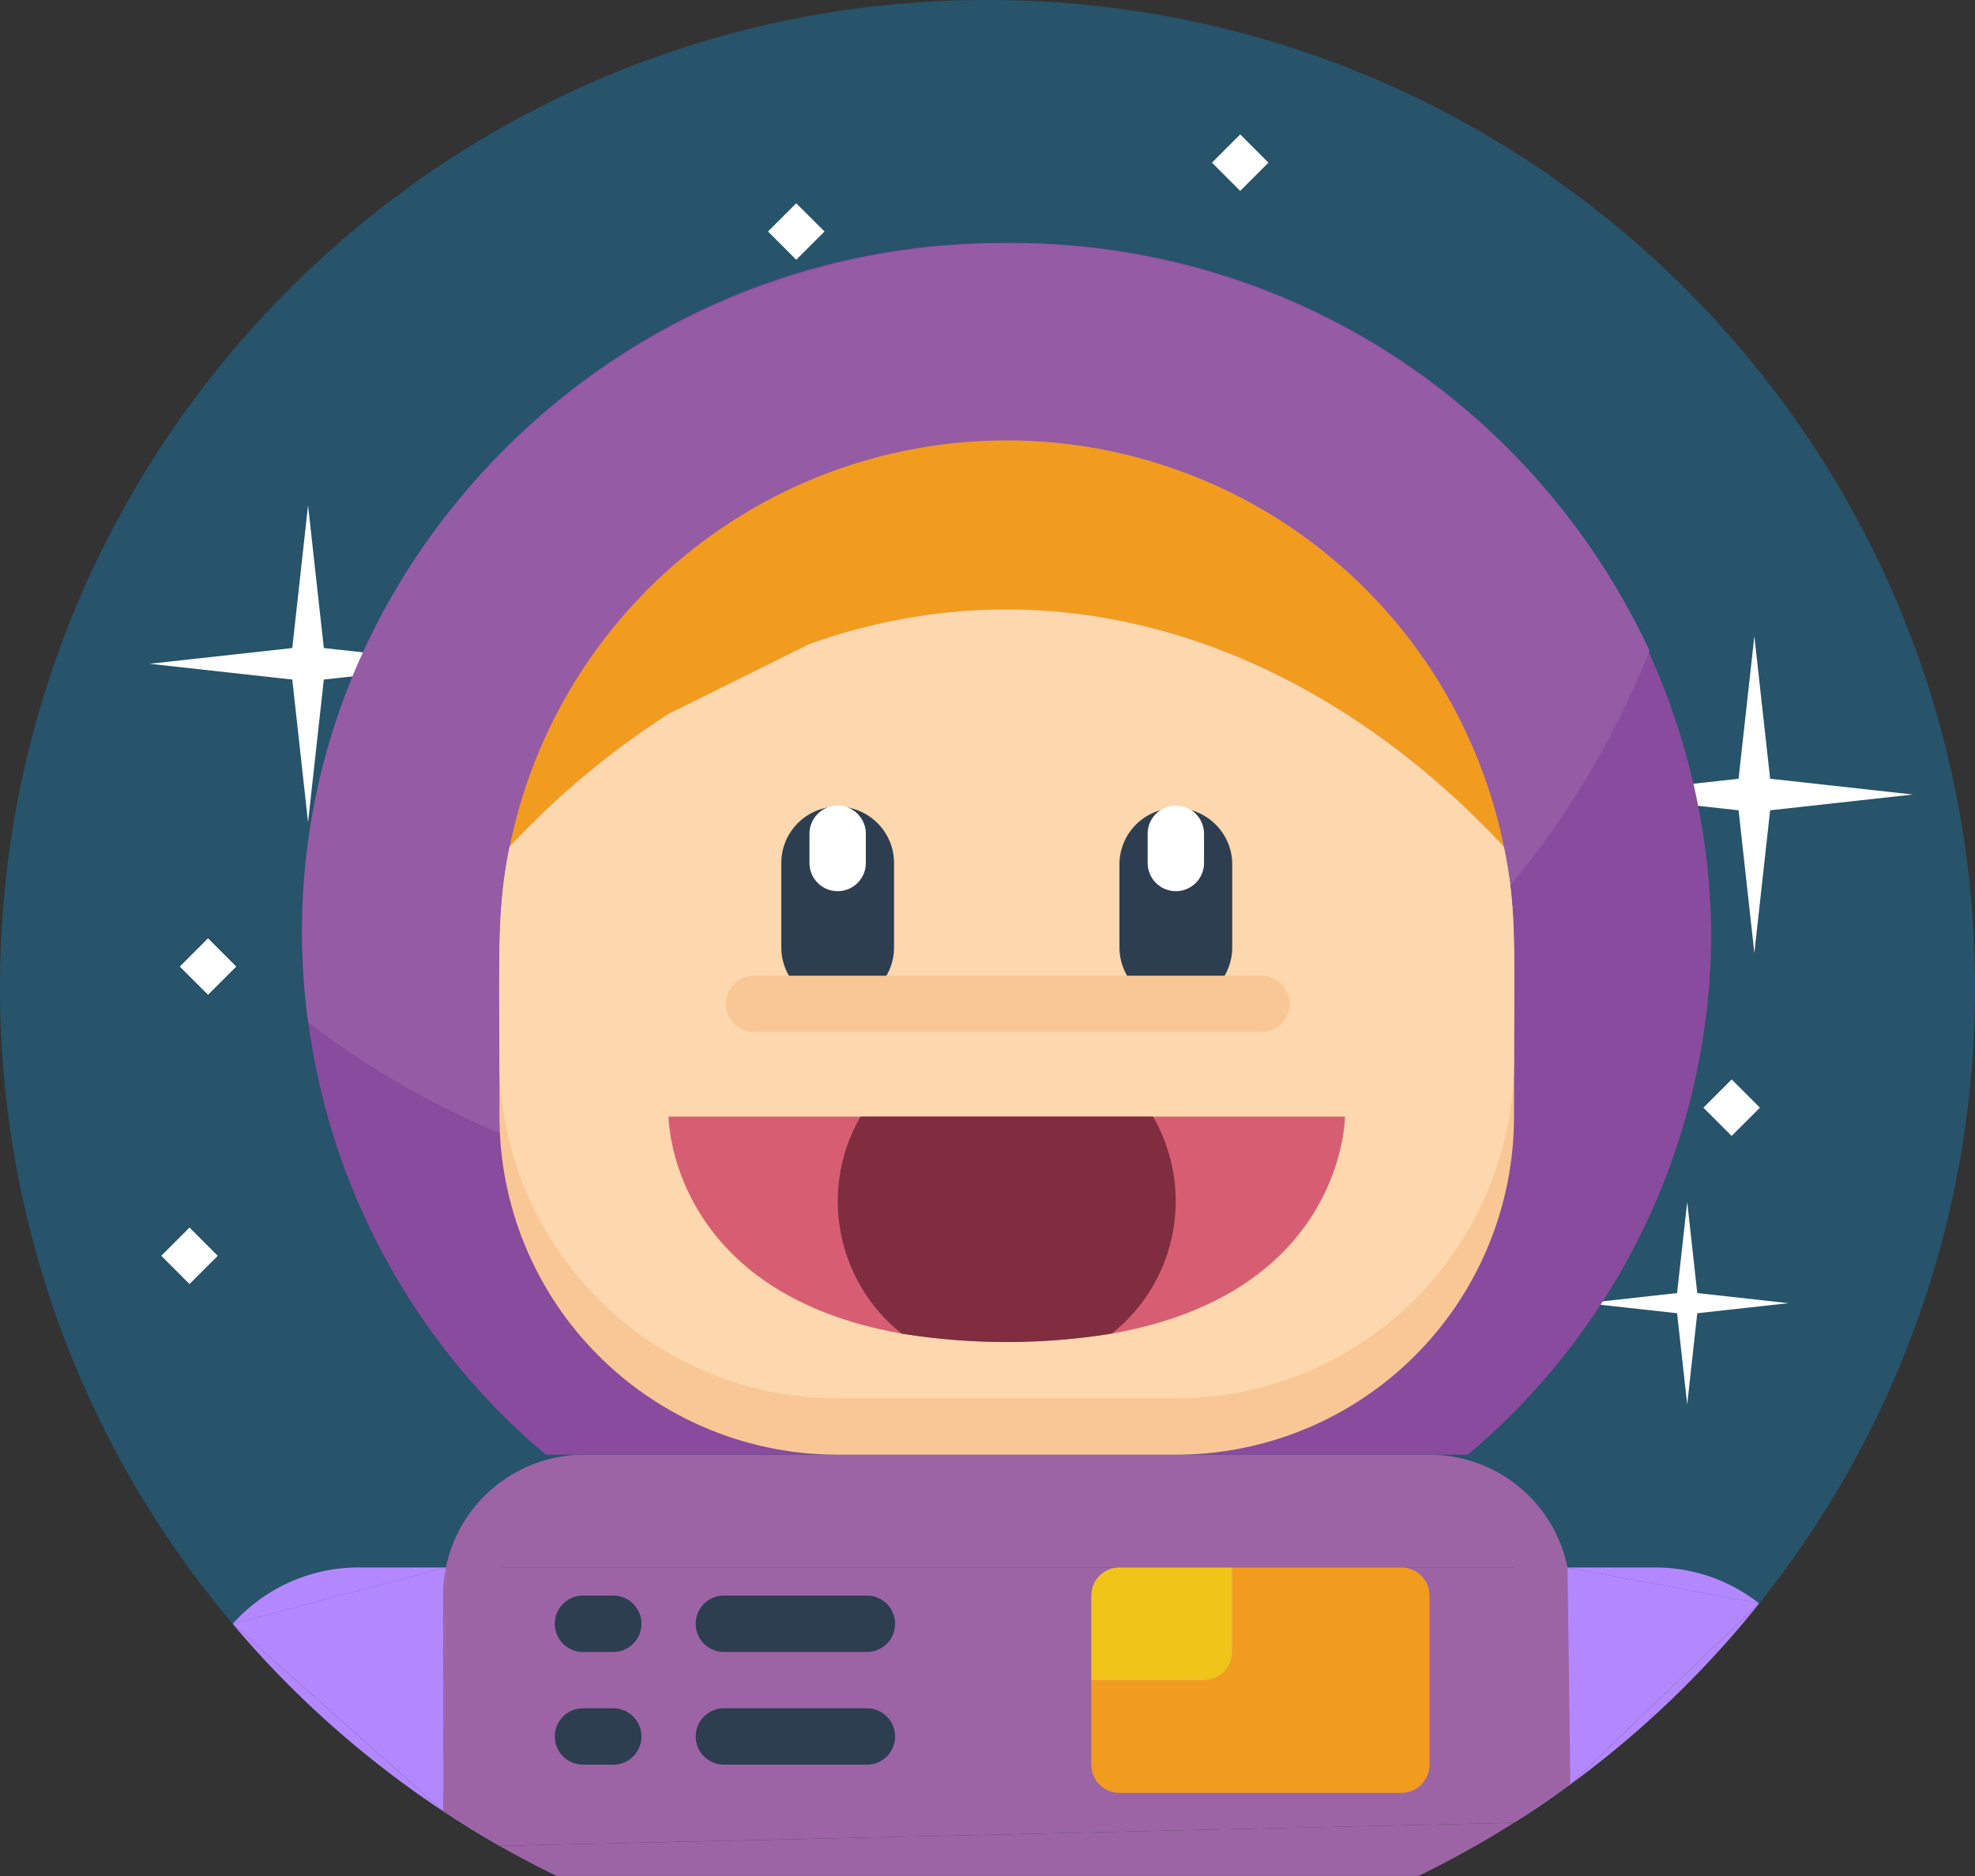 <svg id="圖層_1" data-name="圖層 1" xmlns="http://www.w3.org/2000/svg" viewBox="0 0 512 486.4"><rect x="0" y="0" width="512" height="486.4" fill="#333333" stroke="none"/><defs><style>.cls-1{fill:#27536b;}.cls-2{fill:#b388fe;}.cls-3{fill:#9c64a5;}.cls-4{fill:#fff;}.cls-5{fill:#894b9d;}.cls-6{fill:#955ba5;}.cls-7{fill:#f29c1f;}.cls-8{fill:#f9c795;}.cls-9{fill:#fdd7ad;}.cls-10{fill:#2c3e50;}.cls-11{fill:#d75e72;}.cls-12{fill:#f0c419;}.cls-13{fill:#802d40;}</style></defs><g id="_009---Happy-Astronaut" data-name="009---Happy-Astronaut"><path class="cls-1" d="M456.05,421.48A254.92,254.92,0,0,0,512,261.74c0-141.38-114.61-256-256-256S0,120.36,0,261.74a255,255,0,0,0,60.29,165" transform="translate(0 -5.75)"/><polygon class="cls-2" points="406.37 406.4 392.49 472.6 407.1 462.65 456.05 415.73 406.37 406.4"/><path class="cls-2" d="M407.1,468.4a256.84,256.84,0,0,0,36.67-32.65q6.41-6.9,12.28-14.27Z" transform="translate(0 -5.75)"/><polygon class="cls-2" points="392.49 406.4 392.49 472.6 406.37 406.4 392.49 406.4"/><path class="cls-2" d="M429,412.15H406.37l49.68,9.33A43.66,43.66,0,0,0,429,412.15Z" transform="translate(0 -5.75)"/><path class="cls-2" d="M407.1,468.4l-14.61,10Q400,473.63,407.1,468.4Z" transform="translate(0 -5.75)"/><polygon class="cls-2" points="60.29 421.02 114.88 469.6 129.49 478.59 115.61 406.4 60.29 421.02"/><path class="cls-2" d="M68.23,435.75a257.33,257.33,0,0,0,46.65,39.6L60.29,426.77Q64.16,431.35,68.23,435.75Z" transform="translate(0 -5.75)"/><path class="cls-2" d="M93,412.15a43.73,43.73,0,0,0-32.67,14.62l55.32-14.62Z" transform="translate(0 -5.75)"/><polygon class="cls-2" points="115.61 406.4 129.49 478.59 129.49 406.4 115.61 406.4"/><path class="cls-2" d="M129.49,484.33l-14.61-9Q122,480.08,129.49,484.33Z" transform="translate(0 -5.75)"/><polygon class="cls-3" points="115.61 406.4 114.88 469.6 129.49 478.59 392.49 472.6 407.1 462.65 406.37 406.4 115.61 406.4"/><path class="cls-3" d="M144.29,492.14H367.73a255.18,255.18,0,0,0,24.76-13.79l-263,6Q136.75,488.47,144.29,492.14Z" transform="translate(0 -5.75)"/><path class="cls-3" d="M114.88,419.45v55.9l.73-63.2A36.59,36.59,0,0,0,114.88,419.45Z" transform="translate(0 -5.75)"/><path class="cls-3" d="M370.58,382.92H151.41a36.55,36.55,0,0,0-35.8,29.23H406.37A36.53,36.53,0,0,0,370.58,382.92Z" transform="translate(0 -5.75)"/><polygon class="cls-4" points="83.95 176.19 120.95 172.1 83.95 168.02 79.86 131.02 75.77 168.02 38.78 172.1 75.77 176.19 79.86 213.19 83.95 176.19"/><polygon class="cls-4" points="440 340.49 463.64 337.88 440 335.26 437.39 311.62 434.77 335.26 411.13 337.88 434.77 340.49 437.39 364.13 440 340.49"/><polygon class="cls-4" points="458.89 210.09 495.89 206 458.89 201.91 454.8 164.91 450.71 201.91 413.72 206 450.71 210.09 454.8 247.09 458.89 210.09"/><rect class="cls-4" x="443.73" y="287.76" width="10.36" height="10.36" transform="translate(-75.65 397.48) rotate(-45)"/><rect class="cls-4" x="43.95" y="326.17" width="10.36" height="10.36" transform="translate(-219.91 126.04) rotate(-45)"/><rect class="cls-4" x="48.75" y="251.17" width="10.36" height="10.36" transform="translate(-165.47 107.47) rotate(-45)"/><rect class="cls-4" x="316.34" y="42.74" width="10.36" height="10.36" transform="translate(60.28 235.64) rotate(-45)"/><polyline class="cls-4" points="206.42 67.35 199.1 60.02 206.42 52.7 213.75 60.02 206.42 67.35"/><path id="Shape" class="cls-5" d="M443.63,247.77a177,177,0,0,1-63.12,135.15h-239A177.11,177.11,0,0,1,78.35,247.77,180.83,180.83,0,0,1,261,68.78,180.88,180.88,0,0,1,443.63,247.77Z" transform="translate(0 -5.75)"/><path id="Shape-2" data-name="Shape" class="cls-6" d="M427.63,174.49A226.46,226.46,0,0,1,79.89,270.85C65.42,164.48,150.38,68.78,261,68.78A182.65,182.65,0,0,1,427.63,174.49Z" transform="translate(0 -5.75)"/><path id="Shape-3" data-name="Shape" class="cls-7" d="M389.86,225.27c-47.63-51.07-113.45-76.13-180-52.53l-36.53,18.12a217.64,217.64,0,0,0-41.2,34.41,131.5,131.5,0,0,1,257.74,0Z" transform="translate(0 -5.75)"/><path id="Shape-4" data-name="Shape" class="cls-8" d="M392.49,295.26a87.66,87.66,0,0,1-87.66,87.66H217.16a87.67,87.67,0,0,1-87.67-87.66c0-42.16-.8-53.26,2.63-70a217.64,217.64,0,0,1,41.2-34.41l36.53-18.12c66.63-23.67,132.53,1.61,180,52.53C393.22,241.71,392.49,249.81,392.49,295.26Z" transform="translate(0 -5.75)"/><path id="Shape-5" data-name="Shape" class="cls-9" d="M392.49,280.64a87.67,87.67,0,0,1-87.66,87.67H217.16a87.67,87.67,0,0,1-87.67-87.67c0-26.66-.73-39,2.63-55.37a217.64,217.64,0,0,1,41.2-34.41l36.53-18.12c66.63-23.67,132.53,1.61,180,52.53C393.3,241.71,392.49,252.3,392.49,280.64Z" transform="translate(0 -5.75)"/><path id="Shape-6" data-name="Shape" class="cls-10" d="M217.16,266a14.61,14.61,0,0,1-14.61-14.61V229.5a14.61,14.61,0,1,1,29.22,0v21.92A14.61,14.61,0,0,1,217.16,266Z" transform="translate(0 -5.75)"/><path id="Shape-7" data-name="Shape" class="cls-10" d="M304.83,266a14.62,14.62,0,0,1-14.62-14.61V229.5a14.62,14.62,0,0,1,29.23,0v21.92A14.61,14.61,0,0,1,304.83,266Z" transform="translate(0 -5.75)"/><path id="Shape-8" data-name="Shape" class="cls-11" d="M348.66,295.26s0,45.58-60.42,56.25a170.63,170.63,0,0,1-54.5,0c-60.42-10.67-60.42-56.25-60.42-56.25Z" transform="translate(0 -5.75)"/><path id="Shape-9" data-name="Shape" class="cls-7" d="M370.58,419.45v43.83a7.31,7.31,0,0,1-7.31,7.31H290.21a7.3,7.3,0,0,1-7.3-7.31V441.37h29.22a7.31,7.31,0,0,0,7.31-7.31V412.15h43.83A7.3,7.3,0,0,1,370.58,419.45Z" transform="translate(0 -5.75)"/><path id="Shape-10" data-name="Shape" class="cls-10" d="M158.71,434.06h-7.3a7.31,7.31,0,1,1,0-14.61h7.3a7.31,7.31,0,1,1,0,14.61Z" transform="translate(0 -5.75)"/><path id="Shape-11" data-name="Shape" class="cls-10" d="M224.46,434.06H187.94a7.31,7.31,0,1,1,0-14.61h36.52a7.31,7.31,0,1,1,0,14.61Z" transform="translate(0 -5.75)"/><path id="Shape-12" data-name="Shape" class="cls-10" d="M158.71,463.28h-7.3a7.31,7.31,0,1,1,0-14.61h7.3a7.31,7.31,0,1,1,0,14.61Z" transform="translate(0 -5.75)"/><path id="Shape-13" data-name="Shape" class="cls-10" d="M224.46,463.28H187.94a7.31,7.31,0,1,1,0-14.61h36.52a7.31,7.31,0,1,1,0,14.61Z" transform="translate(0 -5.75)"/><path id="Shape-14" data-name="Shape" class="cls-12" d="M319.44,412.15v21.91a7.31,7.31,0,0,1-7.31,7.31H282.91V419.45a7.3,7.3,0,0,1,7.3-7.3Z" transform="translate(0 -5.75)"/><path id="Shape-15" data-name="Shape" class="cls-8" d="M326.74,273.34H195.24a7.31,7.31,0,0,1,0-14.61h131.5a7.31,7.31,0,1,1,0,14.61Z" transform="translate(0 -5.75)"/><path id="Shape-16" data-name="Shape" class="cls-4" d="M217.16,236.81a7.31,7.31,0,0,1-7.31-7.31v-7.3a7.31,7.31,0,1,1,14.61,0v7.3A7.3,7.3,0,0,1,217.16,236.81Z" transform="translate(0 -5.75)"/><path id="Shape-17" data-name="Shape" class="cls-4" d="M304.83,236.81a7.31,7.31,0,0,1-7.31-7.31v-7.3a7.31,7.31,0,1,1,14.61,0v7.3A7.3,7.3,0,0,1,304.83,236.81Z" transform="translate(0 -5.75)"/><path id="Shape-18" data-name="Shape" class="cls-13" d="M288.24,351.51a170.63,170.63,0,0,1-54.5,0,43.82,43.82,0,0,1-10.66-56.25h75.83a43.84,43.84,0,0,1-10.67,56.25Z" transform="translate(0 -5.75)"/></g></svg>